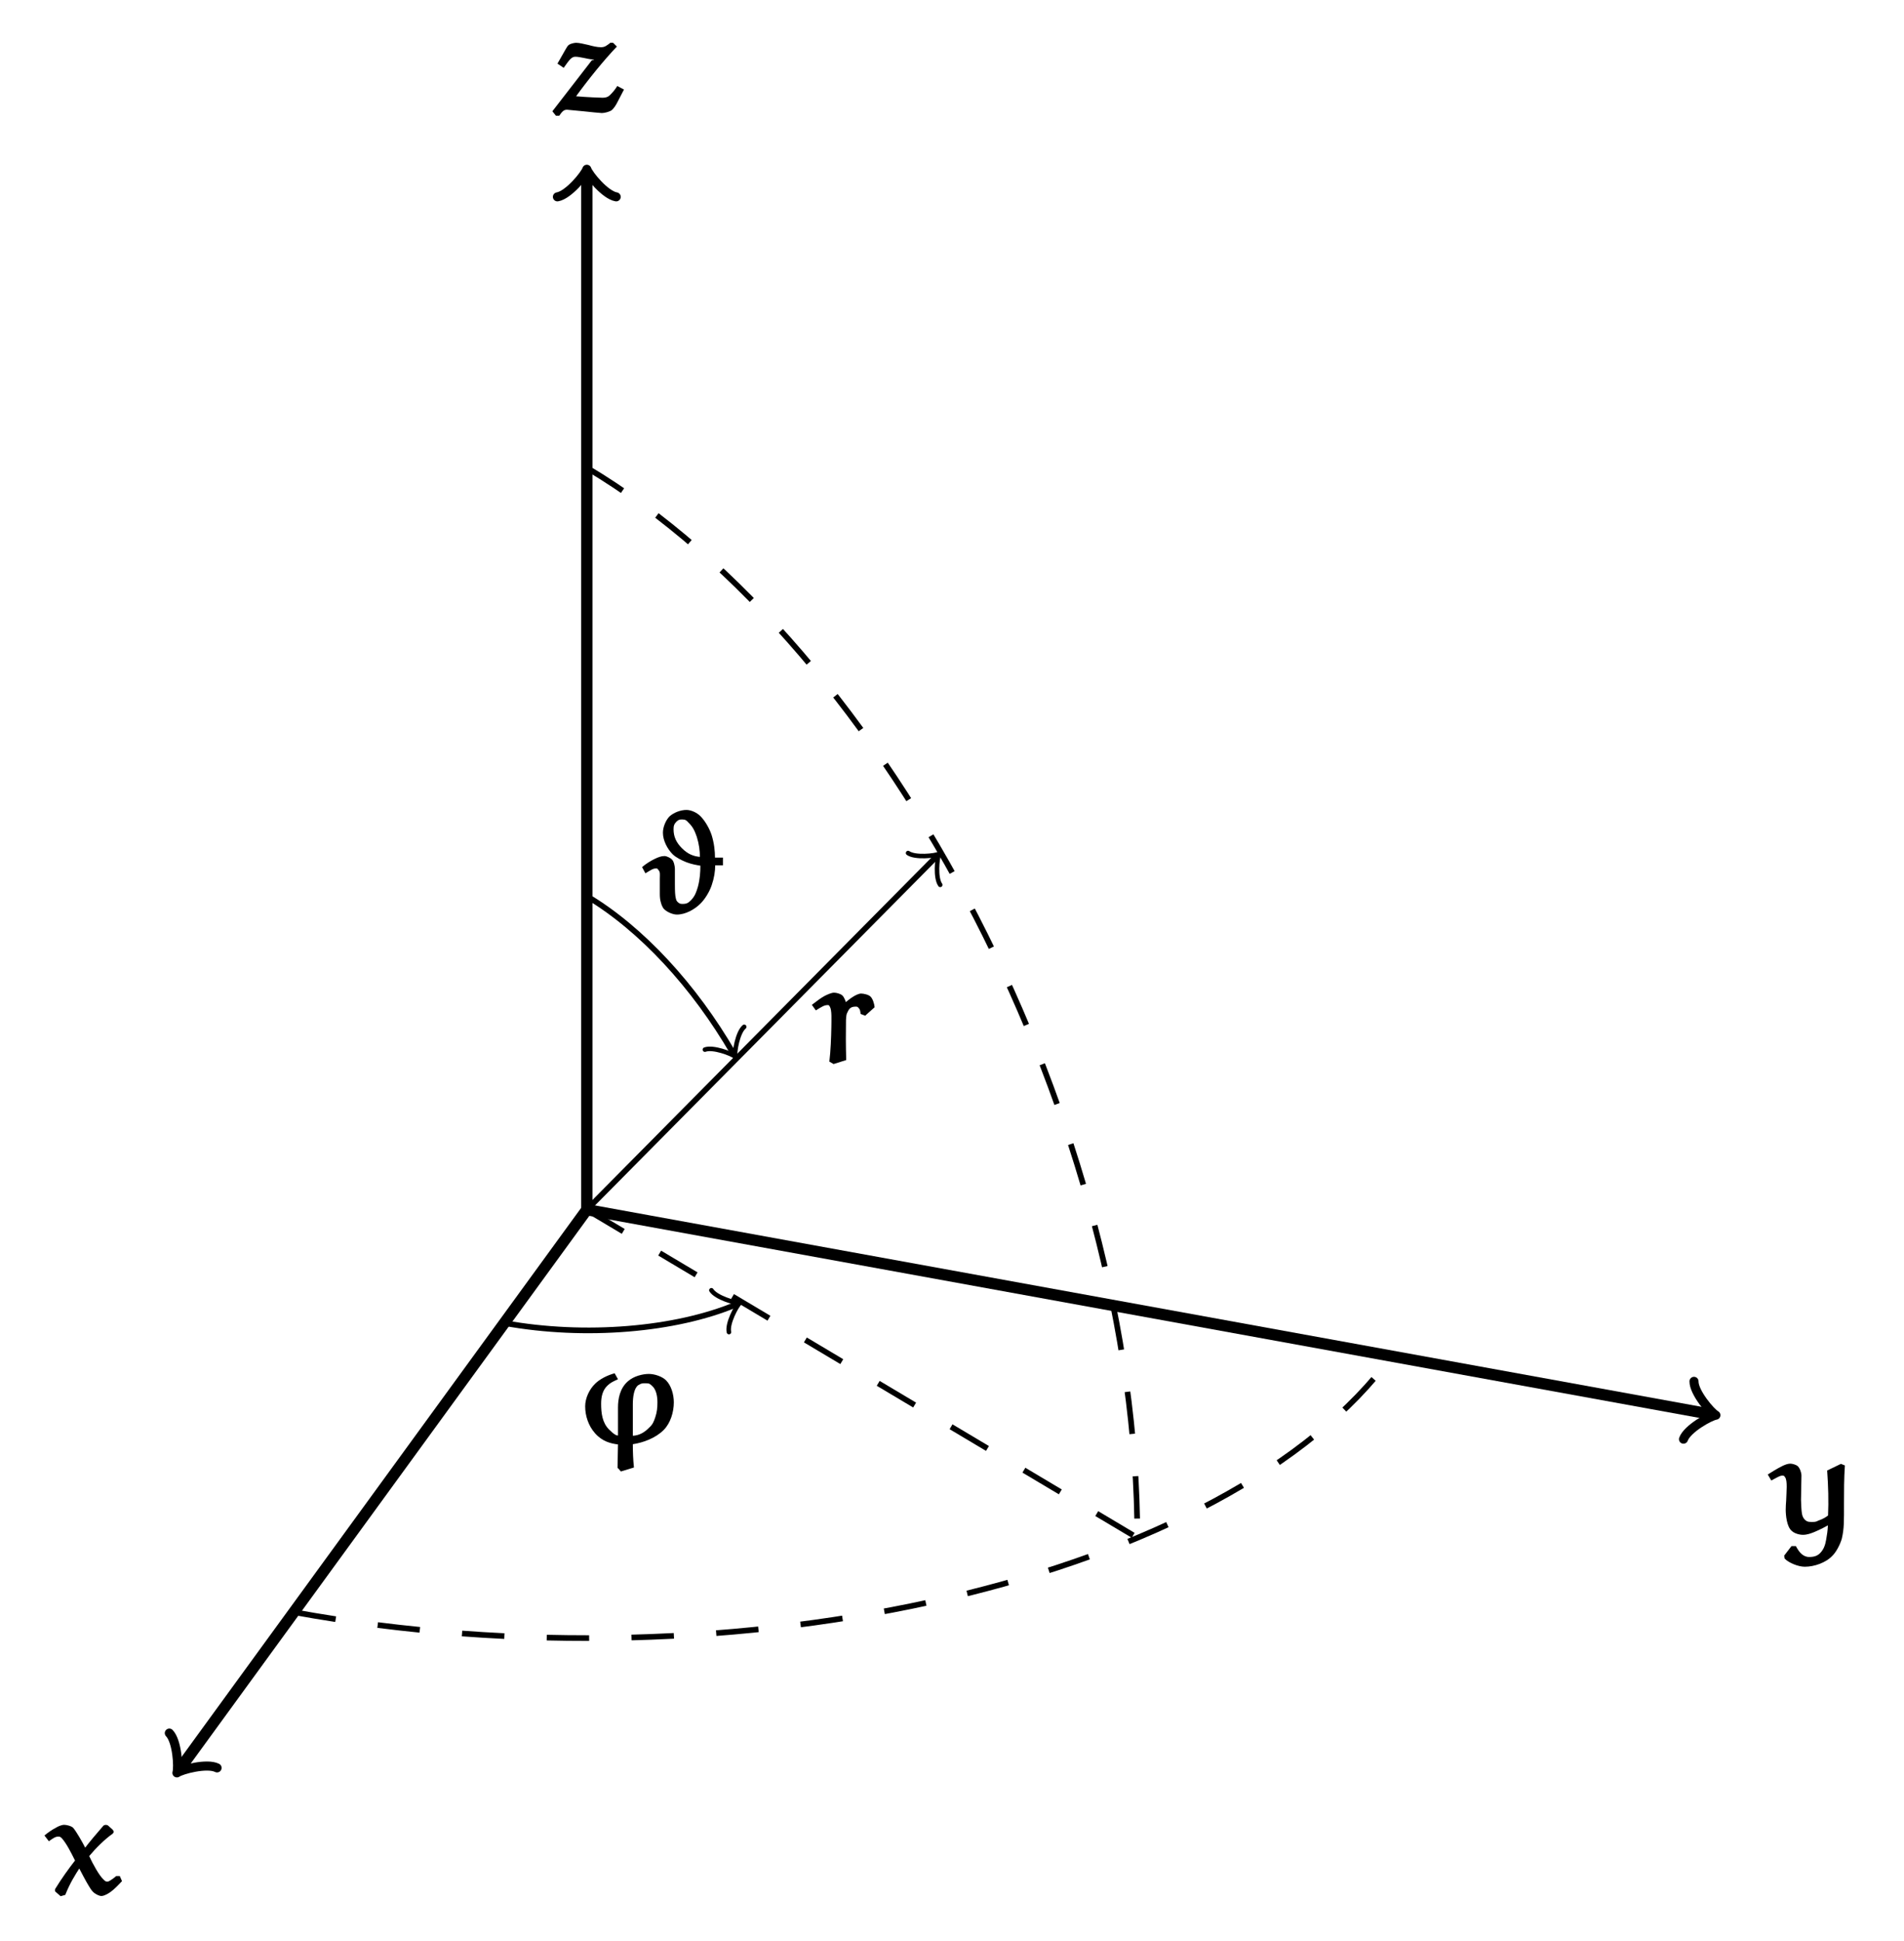 <?xml version="1.0" encoding="UTF-8"?>
<svg xmlns="http://www.w3.org/2000/svg" xmlns:xlink="http://www.w3.org/1999/xlink" width="134.23pt" height="136.83pt" viewBox="0 0 134.23 136.83" version="1.1">
<defs>
<g>
<symbol overflow="visible" id="glyph0-0">
<path style="stroke:none;" d=""/>
</symbol>
<symbol overflow="visible" id="glyph0-1">
<path style="stroke:none;" d="M 4.312 -4.828 C 4.297 -4.859 4.172 -4.891 4.141 -4.891 C 4.109 -4.891 3.984 -4.859 3.969 -4.828 C 3.531 -4.328 2.938 -3.625 2.625 -3.203 L 2.734 -3.188 C 2.469 -3.719 2.047 -4.438 1.844 -4.672 C 1.719 -4.812 1.359 -4.891 1.203 -4.891 C 1.031 -4.891 0.766 -4.781 0.625 -4.688 C 0.375 -4.562 0.125 -4.391 -0.188 -4.141 L 0.125 -3.734 C 0.453 -3.969 0.594 -4.062 0.797 -4.062 C 0.922 -4.062 0.938 -4.031 1.031 -3.953 C 1.359 -3.594 1.688 -2.938 1.969 -2.375 C 1.531 -1.812 1.031 -1.125 0.562 -0.359 L 0.562 -0.203 L 0.953 0.141 L 1.281 0.047 C 1.625 -0.812 1.969 -1.344 2.328 -1.906 L 2.219 -1.906 C 2.422 -1.516 2.75 -0.891 2.906 -0.641 C 3.016 -0.453 3.125 -0.266 3.281 -0.125 C 3.406 -0.016 3.656 0.125 3.828 0.125 C 4.031 0.125 4.312 -0.047 4.469 -0.156 C 4.75 -0.359 4.984 -0.609 5.281 -0.922 L 5.125 -1.281 L 4.875 -1.281 C 4.688 -1.125 4.578 -1.047 4.453 -0.969 C 4.344 -0.922 4.359 -0.891 4.234 -0.891 C 4.094 -0.891 4.078 -0.953 3.984 -1.031 C 3.672 -1.312 3.219 -2.141 2.969 -2.688 C 3.422 -3.234 4.062 -3.875 4.625 -4.266 C 4.641 -4.281 4.703 -4.375 4.703 -4.406 C 4.703 -4.422 4.641 -4.531 4.625 -4.547 Z M 4.312 -4.828 "/>
</symbol>
<symbol overflow="visible" id="glyph0-2">
<path style="stroke:none;" d="M 0.844 1.781 C 1.109 2.047 1.766 2.328 2.234 2.328 C 2.906 2.328 3.734 2.047 4.203 1.531 C 4.453 1.281 4.719 0.781 4.844 0.359 C 5.016 -0.375 5 -0.906 5 -2.141 C 5 -3 5 -3.875 5.062 -4.812 L 4.781 -4.922 L 3.812 -4.453 C 3.891 -3.359 3.922 -2.297 3.875 -1.281 C 3.734 -1.188 3.594 -1.062 3.188 -0.922 C 3.016 -0.828 2.922 -0.828 2.719 -0.828 C 2.469 -0.828 2.344 -0.859 2.188 -1.047 C 2.031 -1.25 2 -1.453 1.969 -2.375 C 1.969 -2.953 2 -3.531 2 -4.094 C 2 -4.312 1.891 -4.609 1.75 -4.75 C 1.641 -4.859 1.359 -4.938 1.219 -4.938 C 1.031 -4.938 0.844 -4.859 0.672 -4.781 C 0.312 -4.609 -0.203 -4.281 -0.375 -4.172 L -0.125 -3.75 C 0.281 -3.969 0.484 -4.094 0.641 -4.094 C 0.766 -4.094 0.766 -4.094 0.844 -3.984 C 1.031 -3.734 0.938 -2.953 0.922 -2.328 C 0.906 -2.141 0.891 -1.891 0.891 -1.688 C 0.891 -1.297 0.969 -0.484 1.312 -0.203 C 1.5 -0.016 1.859 0.078 2.109 0.078 C 2.391 0.078 2.656 -0.016 2.922 -0.125 C 3.297 -0.281 3.75 -0.516 3.953 -0.641 L 3.875 -0.719 C 3.859 -0.484 3.844 -0.156 3.781 0.172 C 3.734 0.469 3.688 0.922 3.406 1.266 C 3.188 1.547 2.922 1.641 2.547 1.641 C 2.109 1.641 1.828 1.297 1.609 0.875 L 1.297 0.875 L 0.781 1.547 L 0.812 1.734 Z M 0.844 1.781 "/>
</symbol>
<symbol overflow="visible" id="glyph0-3">
<path style="stroke:none;" d="M 3.953 -4.828 C 3.734 -4.672 3.625 -4.562 3.344 -4.562 C 3.078 -4.562 2.75 -4.641 2.469 -4.719 C 2.172 -4.781 1.828 -4.875 1.594 -4.875 C 1.469 -4.875 1.203 -4.812 1.094 -4.734 C 1 -4.672 0.922 -4.531 0.859 -4.422 L 0.281 -3.406 L 0.719 -3.109 C 0.922 -3.406 1.109 -3.656 1.234 -3.766 C 1.359 -3.859 1.406 -3.891 1.562 -3.891 C 1.719 -3.891 1.922 -3.844 2.109 -3.812 C 2.328 -3.766 2.609 -3.703 2.766 -3.703 C 2.875 -3.703 2.953 -3.703 2.703 -3.641 L -0.078 -0.047 L 0.172 0.266 L 0.406 0.266 C 0.594 0 0.703 -0.156 0.953 -0.156 L 2.109 -0.047 C 2.547 0 3.297 0.078 3.406 0.078 C 3.594 0.078 3.891 0 4.062 -0.094 C 4.25 -0.219 4.422 -0.516 4.531 -0.734 L 4.969 -1.578 L 4.5 -1.828 C 4.312 -1.531 4.156 -1.359 3.984 -1.188 C 3.859 -1.062 3.703 -1 3.469 -1 C 3.375 -1 2.406 -1.031 1.516 -1.109 L 1.562 -1.062 C 2.469 -2.312 3.547 -3.641 4.469 -4.609 L 4.203 -4.875 L 4 -4.875 Z M 3.953 -4.828 "/>
</symbol>
<symbol overflow="visible" id="glyph0-4">
<path style="stroke:none;" d="M 3.703 -3.422 L 4.297 -3.953 C 4.281 -4.219 4.156 -4.562 4.016 -4.703 C 3.875 -4.844 3.531 -4.922 3.344 -4.922 C 3.172 -4.922 2.906 -4.781 2.766 -4.688 C 2.531 -4.547 2.328 -4.359 2.188 -4.25 L 2.297 -4.203 C 2.281 -4.328 2.172 -4.641 2.031 -4.781 C 1.906 -4.906 1.609 -4.984 1.438 -4.984 C 1.25 -4.984 0.953 -4.844 0.766 -4.75 C 0.484 -4.594 0.219 -4.391 -0.125 -4.125 L 0.156 -3.734 C 0.562 -3.984 0.75 -4.109 0.984 -4.109 C 1.094 -4.109 1.078 -4.094 1.141 -4 C 1.297 -3.75 1.25 -3.078 1.25 -2.578 C 1.234 -1.781 1.203 -0.922 1.109 -0.125 L 1.406 0.047 L 2.297 -0.234 C 2.266 -1.219 2.266 -2.141 2.281 -3.062 C 2.297 -3.203 2.297 -3.406 2.344 -3.516 C 2.469 -3.781 2.547 -4 2.953 -4 C 3.078 -4 3.078 -4 3.172 -3.906 C 3.281 -3.781 3.281 -3.719 3.312 -3.484 L 3.641 -3.359 Z M 3.703 -3.422 "/>
</symbol>
<symbol overflow="visible" id="glyph0-5">
<path style="stroke:none;" d="M 3.078 1.781 L 3.25 1.984 L 4.172 1.703 C 4.109 1.094 4.094 0.562 4.094 0.062 C 4.812 -0.047 5.688 -0.359 6.266 -0.938 C 6.75 -1.422 6.984 -2.203 6.984 -2.891 C 6.984 -3.422 6.812 -4.062 6.438 -4.438 C 6.156 -4.719 5.625 -4.891 5.219 -4.891 C 4.812 -4.891 4.172 -4.75 3.75 -4.375 C 3.172 -3.875 3.047 -3.125 3.047 -2.516 L 3.047 -0.531 L 3.062 -0.547 C 2.953 -0.547 2.797 -0.594 2.422 -0.969 C 1.938 -1.453 1.859 -2.125 1.859 -2.797 C 1.859 -3.266 1.953 -3.734 2.297 -4.062 C 2.5 -4.25 2.594 -4.312 3.047 -4.516 L 2.812 -4.938 C 2.297 -4.797 1.766 -4.531 1.438 -4.203 C 1.031 -3.812 0.734 -3.188 0.734 -2.609 C 0.734 -1.922 0.969 -1.234 1.422 -0.719 C 1.938 -0.125 2.547 0.016 3.047 0.078 L 3.047 0.062 L 3.016 1.734 Z M 4.109 -0.484 L 4.094 -0.516 L 4.094 -2.766 C 4.094 -3.25 4.172 -3.875 4.469 -4.094 C 4.719 -4.25 4.781 -4.234 5.031 -4.234 C 5.266 -4.234 5.328 -4.172 5.5 -4 C 5.828 -3.672 5.828 -3.016 5.828 -2.891 C 5.828 -2.516 5.797 -2.188 5.672 -1.828 C 5.578 -1.547 5.5 -1.344 5.281 -1.141 C 4.906 -0.75 4.531 -0.547 4.062 -0.531 Z M 4.109 -0.484 "/>
</symbol>
<symbol overflow="visible" id="glyph0-6">
<path style="stroke:none;" d="M 3.781 -3.922 C 3.281 -3.953 2.875 -4.125 2.469 -4.531 C 2.078 -4.922 1.875 -5.328 1.875 -5.875 C 1.875 -6.125 1.922 -6.25 2.094 -6.422 C 2.234 -6.547 2.297 -6.562 2.484 -6.562 C 2.719 -6.562 2.781 -6.5 2.938 -6.328 C 3.25 -6.031 3.375 -5.734 3.516 -5.328 C 3.672 -4.828 3.734 -4.344 3.734 -3.875 Z M 0.906 -1.312 C 0.906 -1.094 0.922 -0.891 0.984 -0.703 C 1.016 -0.562 1.109 -0.328 1.219 -0.234 C 1.422 -0.031 1.828 0.141 2.109 0.141 C 2.719 0.141 3.359 -0.219 3.781 -0.641 C 4.109 -0.969 4.422 -1.5 4.562 -1.922 C 4.734 -2.422 4.812 -2.891 4.812 -3.375 L 4.75 -3.328 L 5.359 -3.328 L 5.359 -3.875 L 4.75 -3.875 L 4.797 -3.828 C 4.797 -4.359 4.734 -4.891 4.562 -5.453 C 4.422 -5.891 4.109 -6.453 3.781 -6.781 C 3.547 -7.031 3.125 -7.234 2.781 -7.234 C 2.375 -7.234 1.875 -7.047 1.578 -6.766 C 1.312 -6.484 1.125 -6.016 1.125 -5.625 C 1.125 -5.078 1.438 -4.484 1.812 -4.109 C 2.047 -3.875 2.469 -3.672 2.781 -3.547 C 3.156 -3.406 3.5 -3.344 3.812 -3.297 L 3.766 -3.344 C 3.766 -2.844 3.734 -2.359 3.594 -1.828 C 3.484 -1.453 3.391 -1.172 3.109 -0.875 C 2.906 -0.672 2.797 -0.609 2.5 -0.609 C 2.328 -0.609 2.281 -0.641 2.156 -0.75 C 2.062 -0.859 2.062 -0.891 2.031 -1.016 C 1.984 -1.219 1.969 -1.484 1.969 -2.016 L 1.969 -3.094 C 1.969 -3.266 1.891 -3.625 1.766 -3.734 C 1.672 -3.844 1.391 -3.984 1.234 -3.984 C 1 -3.984 0.781 -3.891 0.578 -3.797 C 0.312 -3.672 -0.062 -3.453 -0.344 -3.203 L -0.109 -2.766 C 0.281 -3 0.422 -3.109 0.641 -3.109 C 0.75 -3.109 0.734 -3.094 0.797 -3.016 C 0.953 -2.859 0.906 -2.656 0.906 -2.406 Z M 0.906 -1.312 "/>
</symbol>
</g>
</defs>
<g id="surface1">
<path style="fill:none;stroke-width:0.797;stroke-linecap:butt;stroke-linejoin:miter;stroke:rgb(0%,0%,0%);stroke-opacity:1;stroke-miterlimit:10;" d="M 0.001 -0.002 L -28.667 -39.381 " transform="matrix(1,0,0,-1,41.37,85.26)"/>
<path style="fill:none;stroke-width:0.638;stroke-linecap:round;stroke-linejoin:round;stroke:rgb(0%,0%,0%);stroke-opacity:1;stroke-miterlimit:10;" d="M -1.553 2.072 C -1.425 1.294 -0.001 0.131 0.388 0 C 0 -0.128 -1.423 -1.294 -1.554 -2.073 " transform="matrix(-0.591,0.812,0.812,0.591,12.702,124.642)"/>
<g style="fill:rgb(0%,0%,0%);fill-opacity:1;">
  <use xlink:href="#glyph0-1" x="3.32" y="133.51"/>
</g>
<path style="fill:none;stroke-width:0.797;stroke-linecap:butt;stroke-linejoin:miter;stroke:rgb(0%,0%,0%);stroke-opacity:1;stroke-miterlimit:10;" d="M 0.001 -0.002 L 79.216 -14.416 " transform="matrix(1,0,0,-1,41.37,85.26)"/>
<path style="fill:none;stroke-width:0.638;stroke-linecap:round;stroke-linejoin:round;stroke:rgb(0%,0%,0%);stroke-opacity:1;stroke-miterlimit:10;" d="M -1.556 2.07 C -1.427 1.296 -0 0.131 0.389 -0.001 C -0 -0.131 -1.424 -1.295 -1.556 -2.073 " transform="matrix(0.984,0.179,0.179,-0.984,120.586,99.676)"/>
<g style="fill:rgb(0%,0%,0%);fill-opacity:1;">
  <use xlink:href="#glyph0-2" x="125" y="108.1"/>
</g>
<path style="fill:none;stroke-width:0.797;stroke-linecap:butt;stroke-linejoin:miter;stroke:rgb(0%,0%,0%);stroke-opacity:1;stroke-miterlimit:10;" d="M 0.001 -0.002 L 0.001 72.94 " transform="matrix(1,0,0,-1,41.37,85.26)"/>
<path style="fill:none;stroke-width:0.638;stroke-linecap:round;stroke-linejoin:round;stroke:rgb(0%,0%,0%);stroke-opacity:1;stroke-miterlimit:10;" d="M -1.555 2.073 C -1.426 1.296 -0 0.128 0.39 -0.001 C -0 -0.13 -1.426 -1.294 -1.555 -2.071 " transform="matrix(0,-1,-1,0,41.37,12.32)"/>
<g style="fill:rgb(0%,0%,0%);fill-opacity:1;">
  <use xlink:href="#glyph0-3" x="39.02" y="7.89"/>
</g>
<path style="fill:none;stroke-width:0.399;stroke-linecap:butt;stroke-linejoin:miter;stroke:rgb(0%,0%,0%);stroke-opacity:1;stroke-miterlimit:10;" d="M 0.001 -0.002 L 24.626 24.865 " transform="matrix(1,0,0,-1,41.37,85.26)"/>
<path style="fill:none;stroke-width:0.319;stroke-linecap:round;stroke-linejoin:round;stroke:rgb(0%,0%,0%);stroke-opacity:1;stroke-miterlimit:10;" d="M -1.197 1.593 C -1.095 0.996 -0 0.102 0.297 0.001 C 0.001 -0.1 -1.097 -0.995 -1.196 -1.594 " transform="matrix(0.704,-0.711,-0.711,-0.704,65.994,60.395)"/>
<g style="fill:rgb(0%,0%,0%);fill-opacity:1;">
  <use xlink:href="#glyph0-4" x="57.36" y="74.95"/>
</g>
<path style="fill:none;stroke-width:0.399;stroke-linecap:butt;stroke-linejoin:miter;stroke:rgb(0%,0%,0%);stroke-opacity:1;stroke-dasharray:2.989,2.989;stroke-miterlimit:10;" d="M 0.001 -0.002 L 38.81 -23.127 " transform="matrix(1,0,0,-1,41.37,85.26)"/>
<g style="fill:rgb(0%,0%,0%);fill-opacity:1;">
  <use xlink:href="#glyph0-5" x="40.52" y="101.73"/>
</g>
<path style="fill:none;stroke-width:0.399;stroke-linecap:butt;stroke-linejoin:miter;stroke:rgb(0%,0%,0%);stroke-opacity:1;stroke-miterlimit:10;" d="M -5.815 -7.99 C -0.108 -9.029 6.278 -8.467 10.509 -6.693 " transform="matrix(1,0,0,-1,41.37,85.26)"/>
<path style="fill:none;stroke-width:0.319;stroke-linecap:round;stroke-linejoin:round;stroke:rgb(0%,0%,0%);stroke-opacity:1;stroke-miterlimit:10;" d="M -1.197 1.594 C -1.097 0.996 0 0.1 0.3 -0 C 0.001 -0.099 -1.098 -0.997 -1.196 -1.593 " transform="matrix(0.925,-0.388,-0.388,-0.925,51.878,91.952)"/>
<g style="fill:rgb(0%,0%,0%);fill-opacity:1;">
  <use xlink:href="#glyph0-6" x="45.61" y="64.32"/>
</g>
<path style="fill:none;stroke-width:0.399;stroke-linecap:butt;stroke-linejoin:miter;stroke:rgb(0%,0%,0%);stroke-opacity:1;stroke-miterlimit:10;" d="M 0.001 22.096 C 3.857 19.799 7.587 15.74 10.31 11.041 " transform="matrix(1,0,0,-1,41.37,85.26)"/>
<path style="fill:none;stroke-width:0.319;stroke-linecap:round;stroke-linejoin:round;stroke:rgb(0%,0%,0%);stroke-opacity:1;stroke-miterlimit:10;" d="M -1.197 1.596 C -1.094 0.997 -0 0.098 0.299 0.001 C 0.001 -0.101 -1.098 -0.997 -1.196 -1.593 " transform="matrix(0.503,0.869,0.869,-0.503,51.681,74.218)"/>
<path style="fill:none;stroke-width:0.399;stroke-linecap:butt;stroke-linejoin:miter;stroke:rgb(0%,0%,0%);stroke-opacity:1;stroke-dasharray:2.989,2.989;stroke-miterlimit:10;" d="M 0.001 52.291 C 21.435 39.518 38.81 5.752 38.81 -23.127 " transform="matrix(1,0,0,-1,41.37,85.26)"/>
<path style="fill:none;stroke-width:0.399;stroke-linecap:butt;stroke-linejoin:miter;stroke:rgb(0%,0%,0%);stroke-opacity:1;stroke-dasharray:2.989,2.989;stroke-miterlimit:10;" d="M -20.651 -28.369 C 10.685 -34.072 45.333 -25.994 56.739 -10.326 " transform="matrix(1,0,0,-1,41.37,85.26)"/>
</g>
</svg>
